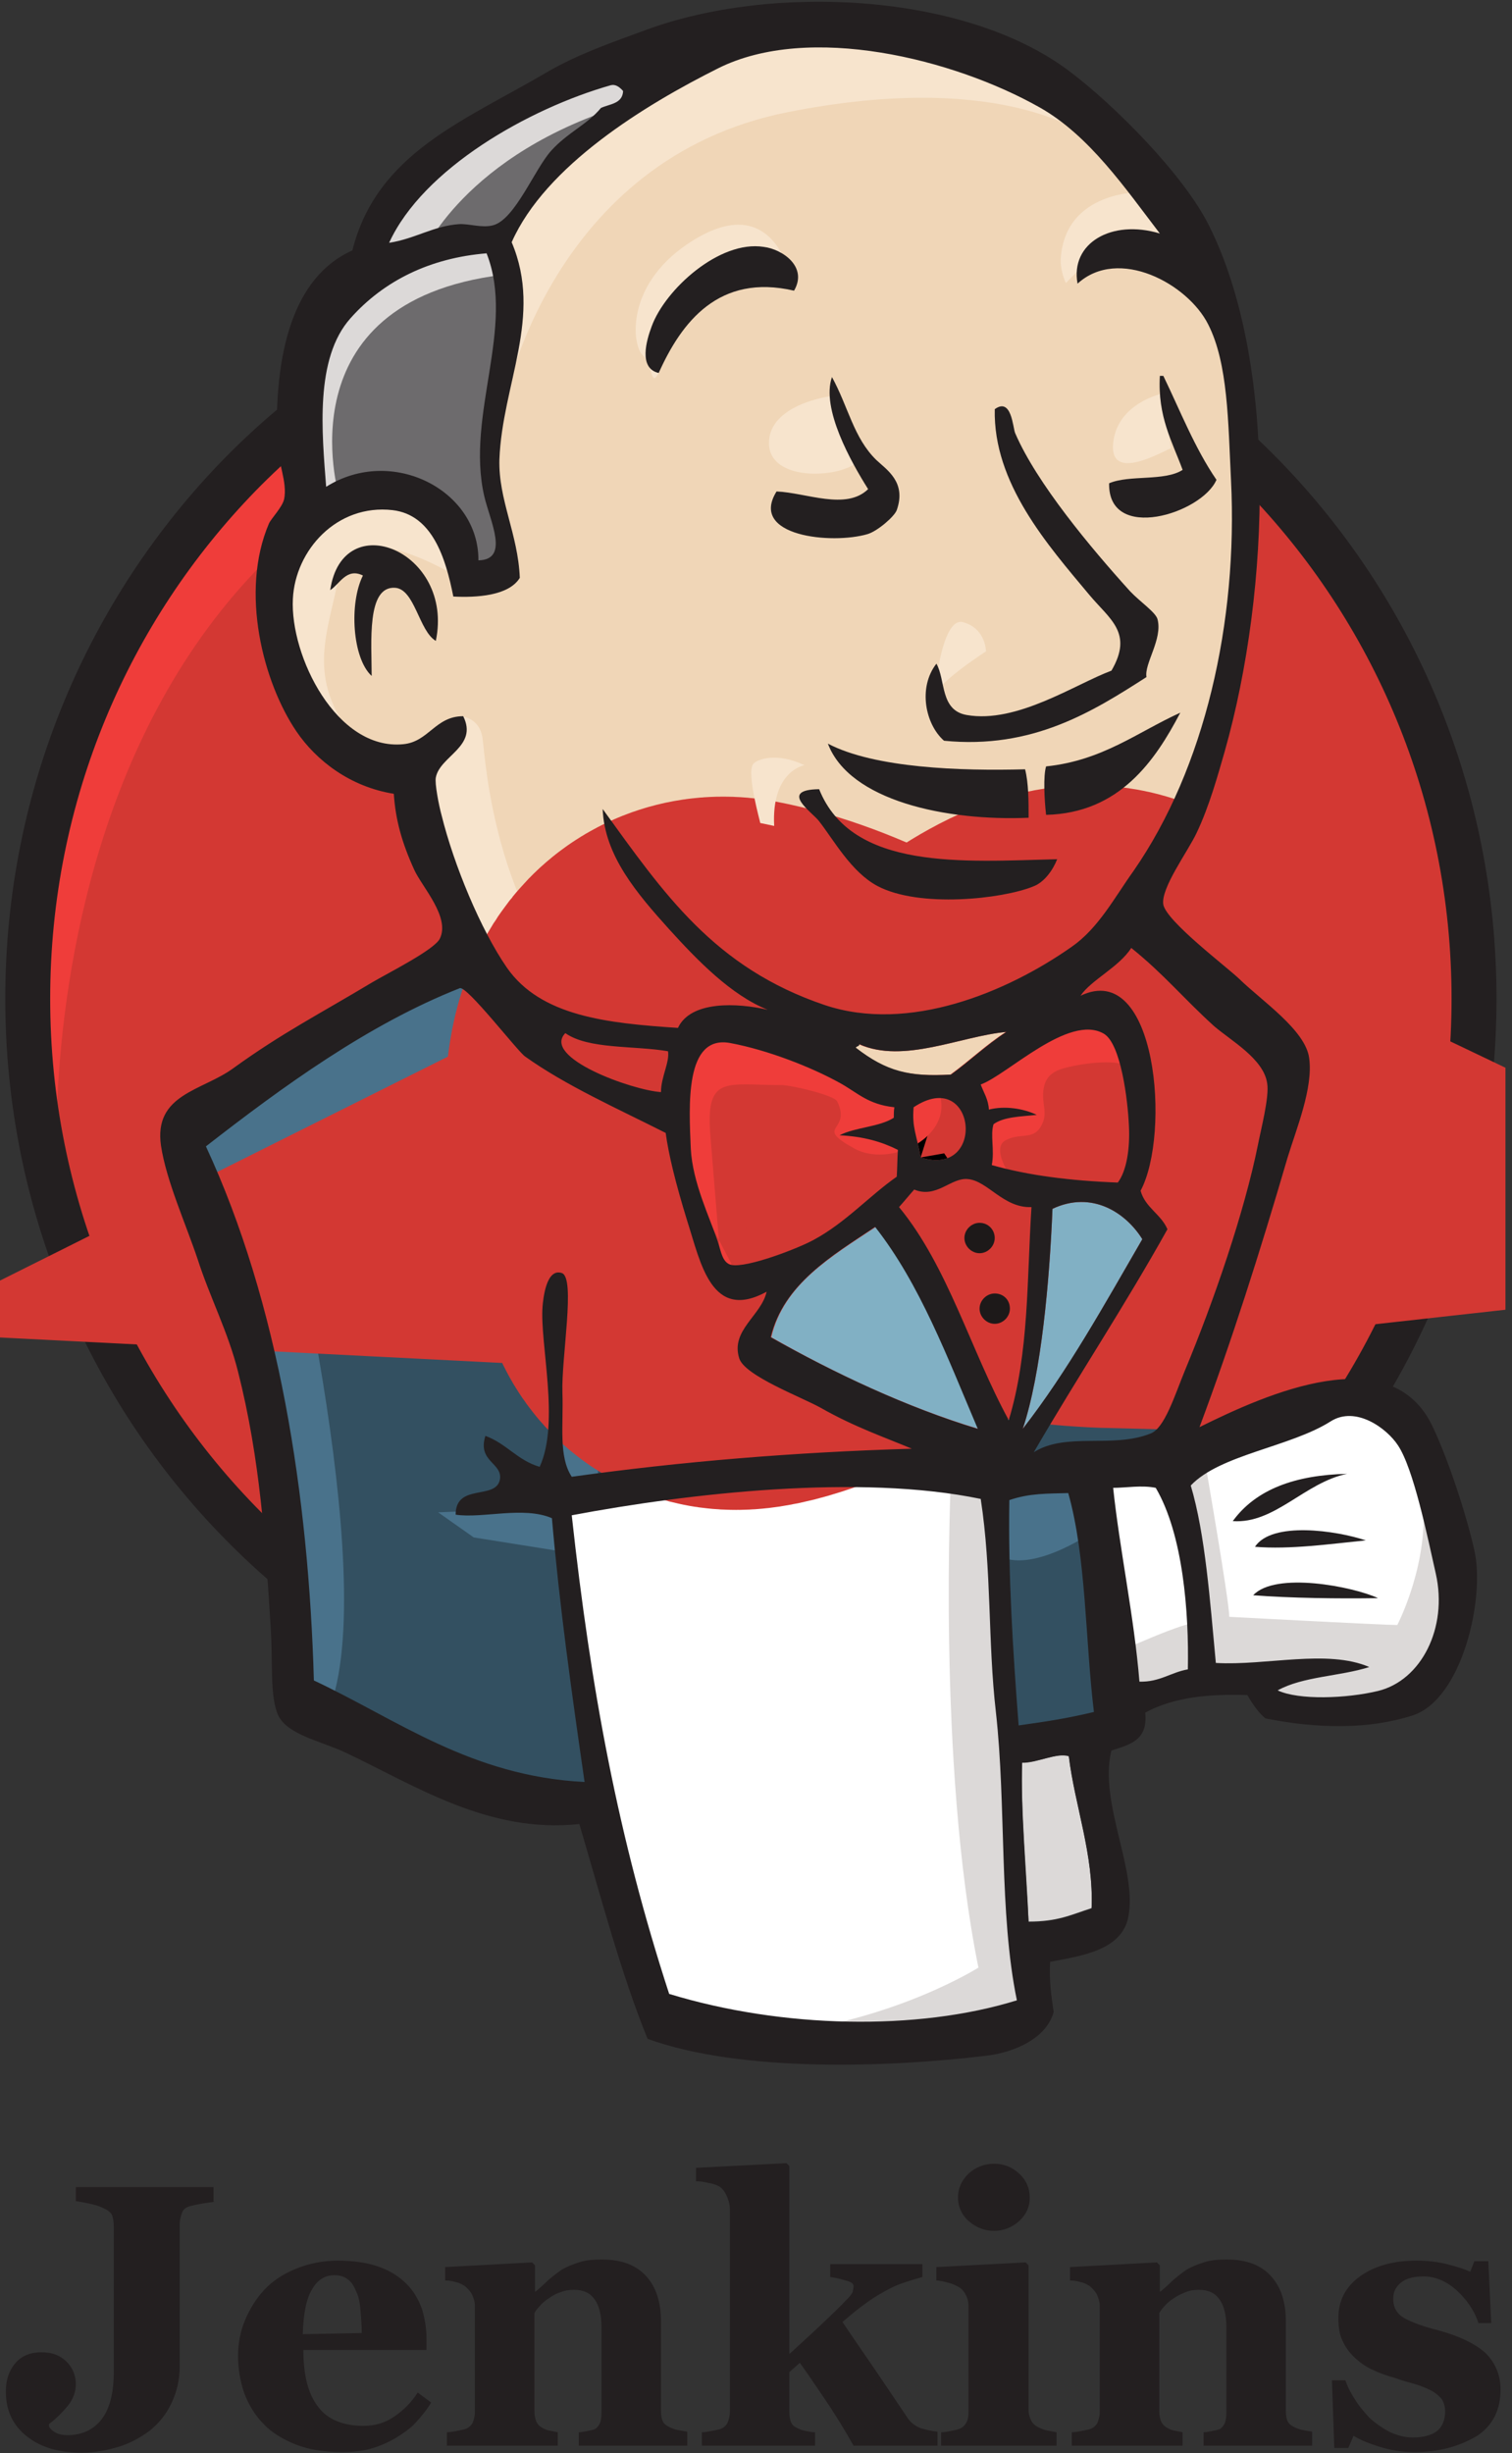 <svg width="37" height="60" viewBox="0 0 37 60" fill="none" xmlns="http://www.w3.org/2000/svg">
<rect x="0" y="0" width="37" height="60" fill="#333333" stroke="none"/>
<g clip-path="url(#clip0_772_486)">
<path d="M36.078 24.357C36.078 34.35 28.154 42.46 18.374 42.46C8.595 42.46 0.671 34.35 0.671 24.357C0.671 14.363 8.595 6.253 18.374 6.253C28.154 6.253 36.078 14.363 36.078 24.357" fill="#D33833"/>
<path d="M1.399 28.84C1.399 28.84 0.114 9.966 17.517 9.423L16.304 7.396L6.867 10.565L4.169 13.663L1.813 18.175L0.471 23.429L0.871 26.941" fill="#EF3D3A"/>
<path d="M6.254 12.007C3.156 15.191 1.228 19.574 1.228 24.428C1.228 29.282 3.156 33.665 6.254 36.849C9.366 40.033 13.635 41.989 18.375 41.989C23.115 41.989 27.384 40.033 30.496 36.849C33.594 33.665 35.521 29.282 35.521 24.428C35.521 19.574 33.594 15.191 30.496 12.007C27.384 8.838 23.115 6.867 18.375 6.867C13.649 6.867 9.366 8.823 6.254 12.007ZM5.468 37.606C2.171 34.236 0.129 29.568 0.129 24.428C0.129 19.288 2.171 14.62 5.468 11.236C8.766 7.867 13.335 5.768 18.375 5.768C23.415 5.768 27.983 7.867 31.281 11.236C34.579 14.605 36.621 19.274 36.621 24.428C36.621 29.568 34.579 34.236 31.281 37.606C27.983 40.989 23.415 43.074 18.375 43.074C13.335 43.074 8.766 40.989 5.468 37.606Z" fill="#231F20"/>
<path d="M25.828 24.457L23.129 24.856L19.488 25.27L17.133 25.328L14.834 25.256L13.078 24.714L11.522 23.029L10.308 19.588L10.037 18.846L8.424 18.303L7.481 16.747L6.811 14.52L7.553 12.564L9.309 11.95L10.723 12.621L11.393 14.106L12.207 13.977L12.479 13.635L12.207 12.079L12.136 10.123L12.536 7.424L12.521 5.882L13.749 3.912L15.905 2.356L19.674 0.743L23.857 1.356L27.498 3.984L29.183 6.682L30.267 8.638L30.539 13.492L29.725 17.675L28.24 21.387L26.841 23.372" fill="#F0D6B7"/>
<path d="M23.543 36.121L13.906 36.521V38.134L14.72 43.802L14.32 44.273L7.581 41.974L7.11 41.161L6.439 33.537L4.854 28.968L4.512 27.883L9.908 24.171L11.593 23.5L13.078 25.327L14.363 26.47L15.848 26.941L16.519 27.141L17.332 30.653L17.946 31.395L19.503 30.853L18.418 32.951L24.271 35.721L23.543 36.121" fill="#335061"/>
<path d="M7.552 12.592L9.309 11.978L10.722 12.649L11.393 14.134L12.207 14.006L12.407 13.192L12.007 11.636L12.407 7.924L12.064 5.896L13.277 4.483L15.904 2.398L15.162 1.385L11.45 3.212L9.894 4.426L9.023 6.31L7.681 8.138L7.281 10.293L7.552 12.592Z" fill="#6D6B6D"/>
<path d="M10.322 6.253C10.322 6.253 11.336 3.755 15.376 2.542C19.416 1.328 15.576 1.671 15.576 1.671L11.193 3.355L9.508 5.04L8.766 6.382L10.322 6.253ZM8.295 12.121C8.295 12.121 6.881 7.396 12.278 6.725L12.078 5.911L8.366 6.782L7.281 10.294L7.552 12.592L8.295 12.121Z" fill="#DCD9D8"/>
<path d="M10.451 18.389L11.336 17.532C11.336 17.532 11.736 17.575 11.807 18.046C11.878 18.517 12.078 22.772 14.976 25.056C15.248 25.27 12.821 24.713 12.821 24.713L10.665 21.344M22.857 17.104C22.857 17.104 23.014 15.062 23.571 15.219C24.128 15.376 24.128 15.933 24.128 15.933C24.128 15.933 22.786 16.79 22.857 17.104ZM28.454 9.623C28.454 9.623 27.34 9.851 27.24 10.836C27.14 11.821 28.454 11.036 28.654 10.965M20.302 9.694C20.302 9.694 18.817 9.894 18.817 10.836C18.817 11.778 20.502 11.707 20.973 11.307M11.136 14.077C11.136 14.077 8.58 12.521 8.309 14.006C8.038 15.49 7.438 16.561 8.709 18.117L7.838 17.846L7.024 15.762L6.753 13.734L8.309 12.121L10.065 12.249L11.079 13.063L11.136 14.077M12.35 9.822C12.35 9.822 13.492 3.883 19.288 2.741C24.056 1.799 26.569 2.941 27.512 4.026C27.512 4.026 23.257 -1.028 19.216 0.514C15.176 2.07 12.207 4.897 12.278 6.71C12.392 9.822 12.349 9.822 12.349 9.822M27.983 4.697C27.983 4.697 26.027 4.626 25.955 6.382C25.955 6.382 25.955 6.653 26.084 6.924C26.084 6.924 27.64 5.168 28.582 6.11" fill="#F7E4CD"/>
<path d="M19.431 7.11C19.431 7.11 19.088 4.426 16.804 5.982C15.319 6.996 15.462 8.409 15.719 8.68C15.99 8.951 15.919 9.494 16.119 9.123C16.318 8.752 16.261 7.538 17.004 7.195C17.732 6.853 18.96 6.482 19.431 7.11Z" fill="#F7E4CD"/>
<path d="M13.092 25.327L6.753 28.154C6.753 28.154 9.38 38.605 8.037 41.845L7.095 41.503L7.024 37.52L5.268 29.981L4.525 27.897L11.136 23.442L13.092 25.327M13.734 31.109L14.634 32.209V36.249H13.563C13.563 36.249 13.434 33.422 13.434 33.08C13.434 32.737 13.563 31.523 13.563 31.523M13.763 36.863L10.722 36.991L11.593 37.605L13.748 37.948" fill="#49728B"/>
<path d="M24.143 36.192L26.641 36.121L27.255 42.317L24.699 42.66L24.143 36.192" fill="#335061"/>
<path d="M24.814 36.192L28.582 35.992C28.582 35.992 30.139 32.08 30.139 31.88C30.139 31.68 31.481 26.212 31.481 26.212L28.44 23.043L27.826 22.5L26.213 24.114V30.381L24.814 36.192Z" fill="#335061"/>
<path d="M26.498 35.721L24.143 36.192L24.485 38.077C25.356 38.476 26.841 37.405 26.841 37.405M26.57 23.914L31.295 27.426L31.424 25.812L27.855 22.515L26.57 23.914" fill="#49728B"/>
<path d="M16.105 49.469L14.705 43.802L14.006 39.618L13.892 36.52L20.216 36.178H24.142L23.786 43.259L24.399 48.727L24.328 49.741L19.203 50.141L16.105 49.469Z" fill="white"/>
<path d="M23.272 36.121C23.272 36.121 22.929 43.131 23.943 48.127C23.943 48.127 21.915 49.412 18.96 49.741L24.628 49.541L25.299 49.141L24.485 38.091L24.271 35.721" fill="#DCD9D8"/>
<path d="M27.355 41.789L29.982 41.046L34.964 40.775L35.707 38.477L34.364 34.493L32.808 34.294L30.653 34.965L28.597 35.978L27.497 35.778L26.641 36.121" fill="white"/>
<path d="M27.311 40.432C27.311 40.432 29.068 39.619 29.339 39.69L28.596 35.978L29.467 35.635C29.467 35.635 30.081 39.148 30.081 39.547C30.081 39.547 33.85 39.747 34.193 39.747C34.193 39.747 35.007 38.191 34.807 36.578L35.549 38.733L35.621 39.947L34.536 41.56L33.322 41.831L31.295 41.76L30.624 40.889L28.268 41.232L27.526 41.503" fill="#DCD9D8"/>
<path d="M24.656 35.65L23.171 31.88L21.615 29.653C21.615 29.653 21.958 28.711 22.429 28.711H23.985L25.47 29.253L25.342 31.752L24.656 35.65Z" fill="white"/>
<path d="M24.956 34.365C24.956 34.365 23.072 30.724 23.072 30.182C23.072 30.182 23.415 29.368 23.886 29.568C24.357 29.768 25.37 30.31 25.37 30.31V29.025L23.072 28.554L21.516 28.754L24.142 34.979L24.685 35.05" fill="#DCD9D8"/>
<path d="M16.704 25.47L14.834 25.27L13.078 24.727V25.341L13.935 26.284L16.633 27.497" fill="white"/>
<path d="M13.691 25.67C13.691 25.67 15.776 26.541 16.461 26.341L16.532 27.155L14.648 26.755L13.506 25.941L13.691 25.67Z" fill="#DCD9D8"/>
<path d="M27.354 28.939C26.212 28.911 25.17 28.768 24.27 28.511C24.328 28.14 24.213 27.783 24.313 27.512C24.57 27.326 24.984 27.326 25.37 27.283C25.041 27.126 24.57 27.055 24.199 27.155C24.185 26.898 24.07 26.741 23.999 26.541C24.642 26.312 26.155 24.813 27.012 25.299C27.426 25.541 27.597 26.884 27.625 27.555C27.654 28.097 27.568 28.64 27.354 28.939Z" fill="#D33833"/>
<path d="M27.354 28.939C26.212 28.911 25.17 28.768 24.27 28.511C24.328 28.14 24.213 27.783 24.313 27.512C24.57 27.326 24.984 27.326 25.37 27.283C25.041 27.126 24.57 27.055 24.199 27.155C24.185 26.898 24.07 26.741 23.999 26.541C24.642 26.312 26.155 24.813 27.012 25.299C27.426 25.541 27.597 26.884 27.625 27.555C27.654 28.097 27.568 28.64 27.354 28.939Z" fill="black" stroke="#D33833" stroke-width="11.99"/>
<path d="M21.887 27.069C21.887 27.155 21.887 27.24 21.872 27.326C21.515 27.554 20.944 27.554 20.544 27.754C21.116 27.783 21.573 27.925 21.972 28.111C21.958 28.325 21.958 28.554 21.944 28.768C21.287 29.21 20.687 29.881 19.916 30.31C19.545 30.51 18.275 31.024 17.889 30.924C17.675 30.867 17.646 30.595 17.561 30.338C17.375 29.796 16.947 28.911 16.904 28.082C16.861 27.04 16.747 25.284 17.875 25.498C18.788 25.67 19.845 26.084 20.544 26.469C20.987 26.726 21.23 27.012 21.887 27.069Z" fill="#D33833"/>
<path d="M21.887 27.069C21.887 27.155 21.887 27.24 21.872 27.326C21.515 27.554 20.944 27.554 20.544 27.754C21.116 27.783 21.573 27.925 21.972 28.111C21.958 28.325 21.958 28.554 21.944 28.768C21.287 29.21 20.687 29.881 19.916 30.31C19.545 30.51 18.275 31.024 17.889 30.924C17.675 30.867 17.646 30.595 17.561 30.338C17.375 29.796 16.947 28.911 16.904 28.082C16.861 27.04 16.747 25.284 17.875 25.498C18.788 25.67 19.845 26.084 20.544 26.469C20.987 26.726 21.23 27.012 21.887 27.069Z" fill="black" stroke="#D33833" stroke-width="11.99"/>
<path d="M22.529 28.311C22.429 27.74 22.315 27.583 22.358 27.083C23.886 26.07 24.157 28.825 22.529 28.311Z" fill="#D33833"/>
<path d="M22.529 28.311C22.429 27.74 22.315 27.583 22.358 27.083C23.886 26.07 24.157 28.825 22.529 28.311Z" fill="black" stroke="#D33833" stroke-width="11.99"/>
<path d="M24.727 28.768C24.727 28.768 24.256 28.097 24.599 27.897C24.942 27.697 25.27 27.897 25.47 27.555C25.67 27.212 25.47 27.012 25.541 26.612C25.613 26.212 25.941 26.141 26.284 26.07C26.626 25.998 27.569 25.87 27.697 26.198L27.297 24.985L26.484 24.713L23.928 26.198L23.799 26.941V28.425M17.646 30.995C17.561 29.939 17.475 28.896 17.389 27.84C17.246 26.27 17.76 26.541 19.131 26.541C19.345 26.541 20.416 26.784 20.487 26.941C20.858 27.697 19.873 27.526 20.916 28.097C21.786 28.568 23.343 27.811 22.986 26.741C22.786 26.498 21.958 26.669 21.658 26.512L20.073 25.699C19.402 25.356 17.86 24.842 17.146 25.327C15.333 26.555 17.261 29.639 17.903 30.924" fill="#EF3D3A"/>
<path d="M19.431 7.11C17.59 6.682 16.676 7.881 16.119 9.123C15.619 9.009 15.819 8.324 15.948 7.981C16.276 7.082 17.604 5.868 18.689 6.039C19.146 6.096 19.774 6.525 19.431 7.11ZM28.383 9.194H28.468C28.883 10.051 29.239 10.965 29.768 11.736C29.411 12.564 27.112 13.278 27.141 11.821C27.64 11.607 28.497 11.779 28.94 11.493C28.683 10.793 28.326 10.194 28.383 9.194ZM20.359 9.223C20.759 9.951 20.887 10.708 21.444 11.251C21.701 11.493 22.187 11.793 21.944 12.478C21.887 12.635 21.473 12.992 21.23 13.064C20.359 13.321 18.318 13.121 19.003 12.021C19.731 12.05 20.702 12.492 21.244 11.964C20.83 11.307 20.088 9.994 20.359 9.223ZM28.055 16.561C26.741 17.404 25.27 18.332 23.101 18.118C22.644 17.718 22.458 16.818 22.915 16.233C23.143 16.633 23 17.375 23.657 17.489C24.885 17.704 26.313 16.733 27.198 16.404C27.74 15.476 27.155 15.148 26.655 14.548C25.642 13.335 24.3 11.821 24.343 10.008C24.757 9.708 24.785 10.465 24.842 10.594C25.37 11.821 26.698 13.406 27.655 14.463C27.898 14.72 28.283 14.977 28.326 15.148C28.454 15.633 27.997 16.233 28.055 16.561ZM10.665 15.676C10.251 15.434 10.151 14.406 9.666 14.377C8.966 14.334 9.095 15.719 9.095 16.533C8.624 16.105 8.538 14.762 8.881 14.077C8.481 13.877 8.309 14.291 8.081 14.434C8.381 12.364 11.122 13.478 10.665 15.676ZM28.883 17.432C28.269 18.603 27.398 19.888 25.599 19.931C25.556 19.56 25.527 18.974 25.599 18.746C26.984 18.603 27.84 17.904 28.883 17.432ZM20.259 18.189C21.401 18.789 23.514 18.86 25.085 18.817C25.171 19.16 25.171 19.588 25.171 20.002C23.158 20.088 20.788 19.588 20.259 18.189ZM20.045 19.303C20.845 21.301 23.572 21.073 25.87 21.016C25.77 21.273 25.556 21.587 25.271 21.687C24.528 21.987 22.501 22.215 21.473 21.672C20.83 21.33 20.402 20.545 20.045 20.088C19.888 19.874 19.032 19.317 20.045 19.303Z" fill="#231F20"/>
<path d="M27.954 30.31C27.026 31.909 26.127 33.551 25.027 34.95C25.484 33.594 25.684 31.309 25.755 29.568C26.726 29.111 27.554 29.667 27.954 30.31Z" fill="#81B0C4"/>
<path d="M32.965 36.049C31.923 36.263 31.195 37.277 30.167 37.206C30.738 36.42 31.709 36.078 32.965 36.049ZM33.422 37.677C32.566 37.763 31.566 37.905 30.71 37.834C31.123 37.206 32.694 37.434 33.422 37.677ZM33.722 39.09C32.765 39.105 31.58 39.09 30.667 39.019C31.209 38.434 33.108 38.805 33.722 39.09Z" fill="#231F20"/>
<path d="M26.155 42.945C26.298 44.144 26.769 45.358 26.712 46.671C26.184 46.843 25.884 47 25.17 47C25.127 45.886 24.97 44.173 25.013 43.102C25.356 43.131 25.87 42.859 26.155 42.945Z" fill="#DCD9D8"/>
<path d="M24.613 25.242C24.128 25.556 23.728 25.941 23.257 26.284C22.229 26.341 21.672 26.213 20.93 25.627C20.944 25.584 21.015 25.599 21.015 25.542C22.115 26.027 23.514 25.342 24.613 25.242Z" fill="#F0D6B7"/>
<path d="M18.874 32.709C19.174 31.409 20.359 30.724 21.43 30.01C22.529 31.409 23.2 33.208 23.942 34.95C22.186 34.422 20.402 33.58 18.874 32.709Z" fill="#81B0C4"/>
<path d="M25.013 43.116C24.97 44.187 25.113 45.886 25.17 47.014C25.884 47.014 26.184 46.857 26.712 46.685C26.769 45.372 26.298 44.158 26.155 42.959C25.869 42.859 25.355 43.13 25.013 43.116ZM13.991 37.063C14.462 41.36 15.133 44.958 16.375 48.77C19.131 49.612 22.443 49.684 24.884 48.927C24.442 46.785 24.628 44.173 24.37 41.874C24.171 40.147 24.27 38.419 23.999 36.663C21.044 36.049 16.875 36.52 13.991 37.063ZM24.699 36.692C24.67 38.533 24.785 40.361 24.927 42.203C25.641 42.103 26.112 42.031 26.769 41.874C26.555 40.104 26.584 38.091 26.141 36.52C25.641 36.535 25.198 36.52 24.699 36.692ZM28.282 36.392C27.94 36.321 27.554 36.392 27.24 36.392C27.397 37.891 27.754 39.547 27.883 41.132C28.382 41.146 28.654 40.903 29.068 40.832C29.096 39.447 28.953 37.534 28.282 36.392ZM33.722 41.36C34.778 41.103 35.435 39.818 35.135 38.49C34.935 37.605 34.593 35.921 34.207 35.349C33.936 34.936 33.179 34.379 32.566 34.764C31.58 35.392 29.853 35.578 29.139 36.335C29.496 37.534 29.61 39.162 29.753 40.675C30.981 40.746 32.48 40.332 33.508 40.775C32.794 41.003 31.88 41.003 31.266 41.346C31.78 41.589 32.951 41.546 33.722 41.36ZM23.928 34.95C23.186 33.208 22.515 31.409 21.415 30.01C20.344 30.724 19.174 31.409 18.86 32.708C20.401 33.579 22.186 34.422 23.928 34.95ZM25.755 29.567C25.684 31.309 25.484 33.594 25.027 34.95C26.127 33.536 27.026 31.909 27.954 30.31C27.554 29.667 26.726 29.11 25.755 29.567L25.755 29.567ZM23.685 28.84C23.271 28.796 22.914 29.325 22.372 29.096C22.243 29.239 22.129 29.382 22 29.525C23.2 30.981 23.756 33.037 24.685 34.736C25.184 33.094 25.127 31.309 25.241 29.525C24.556 29.553 24.171 28.882 23.685 28.84ZM22.357 27.083C22.314 27.583 22.429 27.74 22.529 28.311C24.156 28.825 23.885 26.07 22.357 27.083ZM20.544 26.484C19.845 26.098 18.788 25.684 17.874 25.513C16.747 25.299 16.861 27.055 16.904 28.097C16.947 28.925 17.375 29.796 17.56 30.353C17.646 30.61 17.674 30.881 17.889 30.938C18.274 31.024 19.559 30.524 19.916 30.324C20.687 29.91 21.287 29.239 21.944 28.782C21.958 28.568 21.958 28.34 21.972 28.125C21.572 27.925 21.13 27.797 20.544 27.769C20.93 27.569 21.515 27.569 21.872 27.34C21.872 27.255 21.872 27.169 21.886 27.083C21.23 27.012 20.987 26.726 20.544 26.484ZM13.834 25.27C13.249 25.87 15.476 26.669 16.175 26.712C16.175 26.341 16.39 25.984 16.347 25.713C15.505 25.57 14.405 25.67 13.834 25.27ZM21.03 25.541C21.03 25.599 20.958 25.584 20.944 25.627C21.701 26.212 22.257 26.341 23.271 26.284C23.728 25.955 24.142 25.556 24.628 25.241C23.514 25.341 22.115 26.027 21.03 25.541ZM27.626 27.54C27.597 26.883 27.426 25.527 27.012 25.284C26.155 24.785 24.642 26.298 23.999 26.526C24.071 26.726 24.185 26.883 24.199 27.14C24.585 27.041 25.041 27.112 25.37 27.269C24.984 27.312 24.57 27.312 24.313 27.497C24.228 27.768 24.342 28.125 24.27 28.497C25.17 28.754 26.212 28.882 27.354 28.925C27.569 28.64 27.654 28.097 27.626 27.54ZM12.849 25.841C12.663 25.713 11.421 24.099 11.25 24.171C9.008 25.056 6.91 26.584 5.039 28.04C6.824 31.88 7.552 36.577 7.681 41.103C9.722 42.06 11.521 43.445 14.305 43.587C13.977 41.317 13.691 39.276 13.506 37.134C12.806 36.834 11.807 37.148 11.15 37.048C11.15 36.263 12.149 36.706 12.235 36.178C12.292 35.778 11.678 35.749 11.878 35.121C12.392 35.307 12.663 35.721 13.206 35.878C13.706 34.793 13.206 32.865 13.277 31.952C13.292 31.78 13.363 31.009 13.748 31.138C14.091 31.252 13.734 33.208 13.763 34.065C13.791 34.864 13.663 35.621 13.991 36.121C16.675 35.749 19.402 35.521 22.314 35.435C21.672 35.164 20.915 34.907 20.087 34.436C19.631 34.179 18.217 33.651 18.089 33.222C17.874 32.537 18.631 32.18 18.76 31.595C17.403 32.337 17.146 30.881 16.818 29.867C16.532 28.939 16.361 28.24 16.29 27.711C15.105 27.112 13.848 26.555 12.849 25.841ZM26.441 24.356C28.311 23.457 28.654 27.74 27.911 29.125C28.025 29.539 28.411 29.696 28.568 30.067C27.526 31.937 26.369 33.679 25.298 35.521C26.084 35.021 27.226 35.435 28.154 35.064C28.497 34.936 28.739 34.15 28.996 33.522C29.71 31.809 30.452 29.639 30.781 28.011C30.852 27.64 31.066 26.826 31.009 26.498C30.924 25.898 30.124 25.456 29.71 25.099C28.953 24.413 28.482 23.828 27.683 23.186C27.383 23.657 26.698 23.971 26.441 24.356V24.356ZM8.58 7.781C7.695 8.766 7.881 10.593 7.981 11.907C9.594 10.893 11.721 11.993 11.707 13.706C12.478 13.691 11.992 12.749 11.85 12.135C11.393 10.151 12.621 8.009 11.907 6.196C10.522 6.31 9.394 6.867 8.58 7.781ZM14.948 2.084C12.935 2.655 10.351 4.126 9.522 5.939C10.165 5.839 10.607 5.525 11.236 5.482C11.478 5.468 11.793 5.582 12.064 5.511C12.606 5.368 13.077 4.14 13.491 3.683C13.891 3.241 14.377 3.041 14.705 2.641C14.919 2.541 15.233 2.541 15.248 2.227C15.162 2.127 15.062 2.056 14.948 2.084ZM25.441 2.627C23.343 1.442 19.802 0.557 17.575 1.67C15.776 2.57 13.349 4.054 12.521 5.925C13.291 7.738 12.292 9.394 12.221 11.236C12.192 12.221 12.678 13.063 12.72 14.134C12.449 14.577 11.65 14.62 11.093 14.591C10.907 13.649 10.579 12.592 9.608 12.478C8.238 12.321 7.224 13.463 7.167 14.648C7.095 16.047 8.238 18.36 9.865 18.203C10.493 18.146 10.65 17.518 11.335 17.518C11.707 18.26 10.765 18.488 10.665 19.017C10.636 19.16 10.736 19.688 10.807 19.945C11.107 21.158 11.764 22.743 12.406 23.671C13.234 24.856 14.848 25.027 16.59 25.142C16.904 24.471 18.046 24.528 18.788 24.699C17.889 24.342 17.061 23.485 16.375 22.729C15.59 21.858 14.791 20.93 14.748 19.788C16.247 21.858 17.475 23.671 20.187 24.585C22.243 25.27 24.642 24.271 26.227 23.157C26.883 22.7 27.269 21.958 27.74 21.301C29.482 18.788 30.295 15.219 30.124 11.75C30.053 10.322 30.053 8.894 29.567 7.938C29.068 6.938 27.369 6.025 26.369 6.938C26.184 5.953 27.197 5.354 28.382 5.711C27.54 4.611 26.655 3.312 25.441 2.627ZM29.353 34.907C30.995 34.093 34.05 32.723 35.064 34.907C35.45 35.721 35.892 37.077 36.078 37.919C36.349 39.09 35.778 41.574 34.564 41.96C33.493 42.303 32.251 42.288 30.966 42.031C30.809 41.903 30.652 41.688 30.524 41.46C29.61 41.431 28.739 41.503 28.025 41.889C28.097 42.574 27.64 42.674 27.197 42.817C26.883 44.087 27.84 45.743 27.611 46.885C27.454 47.713 26.441 47.842 25.698 47.985C25.67 48.442 25.727 48.827 25.784 49.213C25.613 49.841 24.856 50.198 24.128 50.283C21.744 50.569 18.131 50.697 15.847 49.869C15.205 48.299 14.705 46.4 14.177 44.615C11.95 44.858 10.136 43.659 8.437 42.859C7.852 42.588 7.038 42.431 6.81 41.96C6.596 41.503 6.681 40.632 6.624 39.818C6.496 37.72 6.367 35.692 5.825 33.551C5.582 32.58 5.139 31.738 4.84 30.81C4.554 29.953 4.069 28.882 3.94 28.026C3.755 26.755 4.954 26.683 5.711 26.127C6.896 25.27 7.823 24.799 9.108 24.028C9.494 23.8 10.636 23.229 10.764 22.957C11.022 22.429 10.322 21.687 10.136 21.273C9.837 20.616 9.679 20.059 9.637 19.416C8.566 19.245 7.738 18.603 7.253 17.889C6.439 16.69 5.867 14.477 6.581 12.806C6.639 12.678 6.91 12.406 6.953 12.207C7.038 11.807 6.796 11.279 6.781 10.85C6.71 8.666 7.153 6.781 8.623 6.125C9.223 3.74 11.364 2.955 13.377 1.77C14.134 1.328 14.962 1.042 15.819 0.728C18.888 -0.4 23.614 -0.186 26.169 1.742C27.254 2.555 28.982 4.283 29.596 5.539C31.238 8.837 31.109 14.363 29.967 18.389C29.81 18.931 29.596 19.716 29.282 20.373C29.068 20.83 28.397 21.729 28.468 22.129C28.554 22.543 30.01 23.642 30.324 23.942C30.881 24.485 31.951 25.199 32.037 25.884C32.137 26.612 31.723 27.611 31.509 28.311C30.824 30.653 30.138 32.808 29.353 34.907Z" fill="#231F20"/>
<path d="M18.431 18.688C18.517 18.574 19.002 18.389 19.688 18.717C19.688 18.717 18.874 18.845 18.945 20.202L18.603 20.13C18.617 20.145 18.26 18.917 18.431 18.688Z" fill="#F7E4CD"/>
<path d="M24.342 30.281C24.342 30.481 24.171 30.653 23.971 30.653C23.771 30.653 23.6 30.481 23.6 30.281C23.6 30.081 23.771 29.91 23.971 29.91C24.185 29.91 24.342 30.081 24.342 30.281ZM24.713 32.009C24.713 32.209 24.542 32.38 24.342 32.38C24.142 32.38 23.971 32.209 23.971 32.009C23.971 31.809 24.142 31.638 24.342 31.638C24.556 31.638 24.713 31.795 24.713 32.009Z" fill="#1D1919"/>
<path d="M5.268 53.852C5.154 53.867 5.054 53.881 4.968 53.895C4.883 53.91 4.797 53.924 4.683 53.953C4.554 53.981 4.483 54.038 4.454 54.124C4.426 54.209 4.397 54.295 4.397 54.409V57.893C4.397 58.199 4.329 58.502 4.197 58.778C4.069 59.049 3.897 59.263 3.669 59.449C3.441 59.62 3.184 59.763 2.898 59.849C2.613 59.934 2.313 59.992 1.999 59.992C1.442 59.992 0.999 59.863 0.657 59.592C0.314 59.321 0.143 58.964 0.143 58.492C0.143 58.221 0.214 57.993 0.371 57.807C0.528 57.621 0.742 57.536 1.014 57.536C1.27 57.536 1.47 57.607 1.627 57.764C1.784 57.921 1.856 58.107 1.856 58.321C1.856 58.507 1.784 58.693 1.656 58.849C1.527 59.006 1.37 59.163 1.199 59.292V59.349C1.228 59.406 1.285 59.463 1.37 59.506C1.456 59.549 1.556 59.563 1.642 59.563C1.999 59.563 2.284 59.435 2.484 59.178C2.684 58.921 2.784 58.535 2.784 58.021V54.452C2.784 54.352 2.769 54.252 2.741 54.181C2.713 54.109 2.627 54.052 2.498 53.995C2.413 53.953 2.298 53.924 2.17 53.895C2.041 53.867 1.942 53.852 1.856 53.838V53.495H5.225V53.852H5.268ZM10.55 58.764C10.451 58.935 10.322 59.092 10.179 59.249C10.037 59.406 9.865 59.52 9.68 59.635C9.48 59.749 9.28 59.835 9.08 59.892C8.88 59.949 8.637 59.977 8.38 59.977C7.938 59.977 7.567 59.92 7.238 59.792C6.924 59.663 6.653 59.506 6.453 59.292C6.239 59.078 6.096 58.835 5.982 58.55C5.878 58.251 5.825 57.938 5.825 57.621C5.825 57.322 5.882 57.022 5.996 56.751C6.11 56.479 6.267 56.222 6.467 56.008C6.667 55.794 6.924 55.623 7.238 55.494C7.564 55.361 7.914 55.293 8.266 55.294C8.68 55.294 9.023 55.352 9.294 55.452C9.565 55.551 9.78 55.694 9.951 55.866C10.122 56.037 10.236 56.237 10.322 56.465C10.393 56.694 10.436 56.936 10.436 57.193V57.479H7.424C7.424 58.093 7.538 58.55 7.781 58.864C8.009 59.178 8.395 59.335 8.894 59.335C9.18 59.335 9.423 59.263 9.651 59.106C9.879 58.952 10.073 58.753 10.222 58.521L10.55 58.764V58.764ZM8.852 57.065C8.852 56.893 8.837 56.708 8.823 56.522C8.809 56.337 8.78 56.179 8.723 56.065C8.666 55.922 8.609 55.822 8.509 55.751C8.423 55.68 8.309 55.651 8.181 55.651C7.952 55.651 7.767 55.765 7.638 55.994C7.495 56.222 7.424 56.593 7.41 57.093L8.852 57.065ZM16.847 59.82H14.163V59.492C14.22 59.492 14.291 59.477 14.363 59.463C14.448 59.449 14.505 59.435 14.548 59.42C14.605 59.392 14.648 59.335 14.677 59.278C14.705 59.221 14.719 59.121 14.719 59.006V56.922C14.719 56.622 14.662 56.394 14.548 56.237C14.434 56.08 14.277 56.008 14.048 56.008C13.934 56.008 13.82 56.023 13.72 56.066C13.62 56.094 13.52 56.151 13.42 56.222C13.335 56.28 13.263 56.337 13.206 56.408C13.149 56.465 13.106 56.522 13.078 56.579V58.964C13.078 59.064 13.092 59.149 13.12 59.221C13.149 59.292 13.206 59.349 13.263 59.378C13.306 59.406 13.363 59.435 13.434 59.449L13.649 59.492V59.82H10.936V59.492C11.007 59.492 11.079 59.478 11.164 59.463C11.236 59.449 11.307 59.435 11.364 59.421C11.464 59.392 11.521 59.335 11.564 59.264C11.593 59.192 11.621 59.107 11.621 58.992V56.394C11.621 56.308 11.593 56.208 11.55 56.123C11.507 56.037 11.436 55.966 11.364 55.908C11.307 55.88 11.25 55.837 11.164 55.823C11.077 55.794 10.985 55.779 10.893 55.78V55.452L13.02 55.337L13.092 55.409V56.051H13.106C13.21 55.966 13.31 55.875 13.406 55.78C13.511 55.689 13.621 55.603 13.734 55.523C13.848 55.452 13.991 55.395 14.163 55.337C14.334 55.28 14.534 55.266 14.734 55.266C15.219 55.266 15.576 55.409 15.819 55.68C16.061 55.951 16.175 56.322 16.175 56.779V58.964C16.175 59.078 16.19 59.164 16.218 59.221C16.247 59.292 16.318 59.335 16.404 59.378C16.447 59.392 16.504 59.421 16.575 59.435C16.647 59.449 16.718 59.463 16.818 59.478V59.82H16.847ZM22.986 59.82H20.887C20.666 59.425 20.428 59.039 20.173 58.664C19.959 58.35 19.759 58.05 19.573 57.793L19.317 58.021V58.992C19.317 59.092 19.331 59.192 19.359 59.249C19.388 59.321 19.445 59.363 19.545 59.406C19.602 59.435 19.659 59.449 19.731 59.463C19.802 59.478 19.873 59.492 19.945 59.492V59.82H17.175V59.492C17.247 59.492 17.318 59.477 17.403 59.463C17.475 59.449 17.546 59.435 17.603 59.42C17.703 59.392 17.76 59.335 17.803 59.263C17.832 59.192 17.86 59.106 17.86 58.992V54.024C17.86 53.924 17.832 53.824 17.789 53.724C17.746 53.624 17.689 53.538 17.603 53.481C17.546 53.453 17.461 53.41 17.346 53.396C17.232 53.367 17.132 53.353 17.032 53.353V53.024L19.245 52.91L19.317 52.981V57.579C19.531 57.379 19.788 57.15 20.059 56.894C20.33 56.636 20.559 56.422 20.716 56.251C20.816 56.151 20.873 56.08 20.873 56.023C20.887 55.965 20.887 55.937 20.887 55.923C20.887 55.866 20.844 55.823 20.744 55.794C20.644 55.766 20.516 55.723 20.316 55.694V55.38H22.572V55.694C22.272 55.78 22.044 55.851 21.887 55.923C21.729 55.994 21.558 56.094 21.372 56.208C21.251 56.29 21.132 56.376 21.015 56.465C20.901 56.551 20.773 56.665 20.616 56.794C20.901 57.222 21.173 57.607 21.415 57.964C21.658 58.321 21.915 58.707 22.186 59.106C22.272 59.249 22.386 59.335 22.529 59.392C22.672 59.435 22.8 59.463 22.943 59.478V59.82H22.986V59.82ZM25.841 59.82H23.029V59.492C23.1 59.492 23.186 59.477 23.257 59.463C23.328 59.449 23.4 59.435 23.443 59.42C23.543 59.392 23.6 59.335 23.643 59.263C23.685 59.192 23.7 59.106 23.7 58.992V56.394C23.7 56.294 23.671 56.194 23.628 56.123C23.591 56.045 23.531 55.98 23.457 55.937C23.4 55.908 23.328 55.866 23.214 55.837C23.1 55.808 23 55.78 22.914 55.78V55.452L25.099 55.337L25.17 55.409V58.949C25.17 59.049 25.199 59.135 25.241 59.221C25.284 59.292 25.356 59.349 25.427 59.378C25.484 59.406 25.555 59.435 25.627 59.449C25.698 59.464 25.77 59.478 25.855 59.492V59.82H25.841L25.841 59.82ZM25.199 53.753C25.199 53.981 25.113 54.167 24.942 54.324C24.77 54.481 24.556 54.566 24.328 54.566C24.085 54.566 23.885 54.481 23.7 54.324C23.528 54.167 23.443 53.967 23.443 53.752C23.443 53.524 23.528 53.339 23.7 53.167C23.871 53.01 24.085 52.924 24.328 52.924C24.57 52.924 24.77 53.01 24.942 53.167C25.113 53.324 25.199 53.524 25.199 53.752V53.753ZM32.137 59.82H29.453V59.492C29.51 59.492 29.582 59.477 29.653 59.463C29.739 59.449 29.796 59.435 29.839 59.42C29.896 59.392 29.939 59.335 29.967 59.278C29.996 59.221 30.01 59.121 30.01 59.006V56.922C30.01 56.622 29.953 56.394 29.839 56.237C29.724 56.08 29.567 56.008 29.339 56.008C29.225 56.008 29.11 56.023 29.011 56.066C28.911 56.108 28.811 56.151 28.711 56.222C28.625 56.28 28.554 56.337 28.497 56.408C28.44 56.465 28.397 56.522 28.368 56.579V58.964C28.368 59.064 28.382 59.149 28.411 59.221C28.44 59.292 28.497 59.349 28.554 59.378C28.596 59.406 28.654 59.435 28.725 59.449L28.939 59.492V59.82H26.227V59.492C26.298 59.492 26.369 59.478 26.455 59.463C26.526 59.449 26.598 59.435 26.655 59.421C26.755 59.392 26.812 59.335 26.855 59.264C26.883 59.192 26.912 59.107 26.912 58.992V56.394C26.912 56.308 26.883 56.208 26.841 56.123C26.798 56.037 26.726 55.966 26.655 55.908C26.598 55.88 26.541 55.837 26.455 55.823C26.367 55.794 26.276 55.779 26.184 55.78V55.452L28.311 55.337L28.382 55.409V56.051H28.397C28.501 55.966 28.601 55.875 28.697 55.78C28.802 55.689 28.911 55.603 29.025 55.523C29.139 55.452 29.282 55.395 29.453 55.337C29.624 55.28 29.824 55.266 30.024 55.266C30.51 55.266 30.867 55.409 31.109 55.68C31.352 55.951 31.466 56.322 31.466 56.779V58.964C31.466 59.078 31.481 59.164 31.509 59.221C31.538 59.292 31.609 59.335 31.695 59.378C31.738 59.392 31.795 59.421 31.866 59.435C31.937 59.449 32.009 59.463 32.109 59.478V59.82H32.137ZM34.607 59.977C34.322 59.977 34.036 59.934 33.765 59.849C33.493 59.763 33.279 59.678 33.122 59.578L32.994 59.877H32.651L32.594 58.221H32.922C32.965 58.35 33.037 58.507 33.151 58.678C33.251 58.849 33.379 58.992 33.508 59.135C33.655 59.268 33.818 59.383 33.993 59.478C34.179 59.563 34.364 59.62 34.564 59.62C34.836 59.62 35.035 59.563 35.164 59.463C35.292 59.363 35.364 59.192 35.364 58.978C35.364 58.864 35.335 58.764 35.278 58.678C35.221 58.607 35.135 58.535 35.035 58.478C34.921 58.421 34.793 58.364 34.65 58.321C34.507 58.278 34.336 58.236 34.136 58.164C33.936 58.107 33.765 58.05 33.622 57.978C33.479 57.921 33.322 57.821 33.179 57.693C33.051 57.579 32.937 57.436 32.865 57.279C32.78 57.122 32.751 56.922 32.751 56.694C32.751 56.279 32.922 55.937 33.279 55.68C33.636 55.423 34.093 55.294 34.664 55.294C34.935 55.294 35.178 55.323 35.407 55.38C35.635 55.437 35.821 55.494 35.978 55.566L36.078 55.309H36.42L36.492 56.822H36.178C36.078 56.508 35.892 56.251 35.649 56.023C35.392 55.794 35.121 55.68 34.836 55.68C34.607 55.68 34.422 55.723 34.293 55.823C34.165 55.923 34.093 56.051 34.093 56.222C34.093 56.451 34.193 56.608 34.379 56.708C34.564 56.808 34.836 56.908 35.178 56.993C35.706 57.136 36.092 57.322 36.349 57.55C36.592 57.793 36.72 58.093 36.72 58.45C36.72 58.935 36.535 59.321 36.149 59.578C35.721 59.834 35.221 59.977 34.607 59.977Z" fill="#231F20"/>
</g>
<defs>
<clipPath id="clip0_772_486">
<rect width="36.84" height="60" fill="white"/>
</clipPath>
</defs>
</svg>
